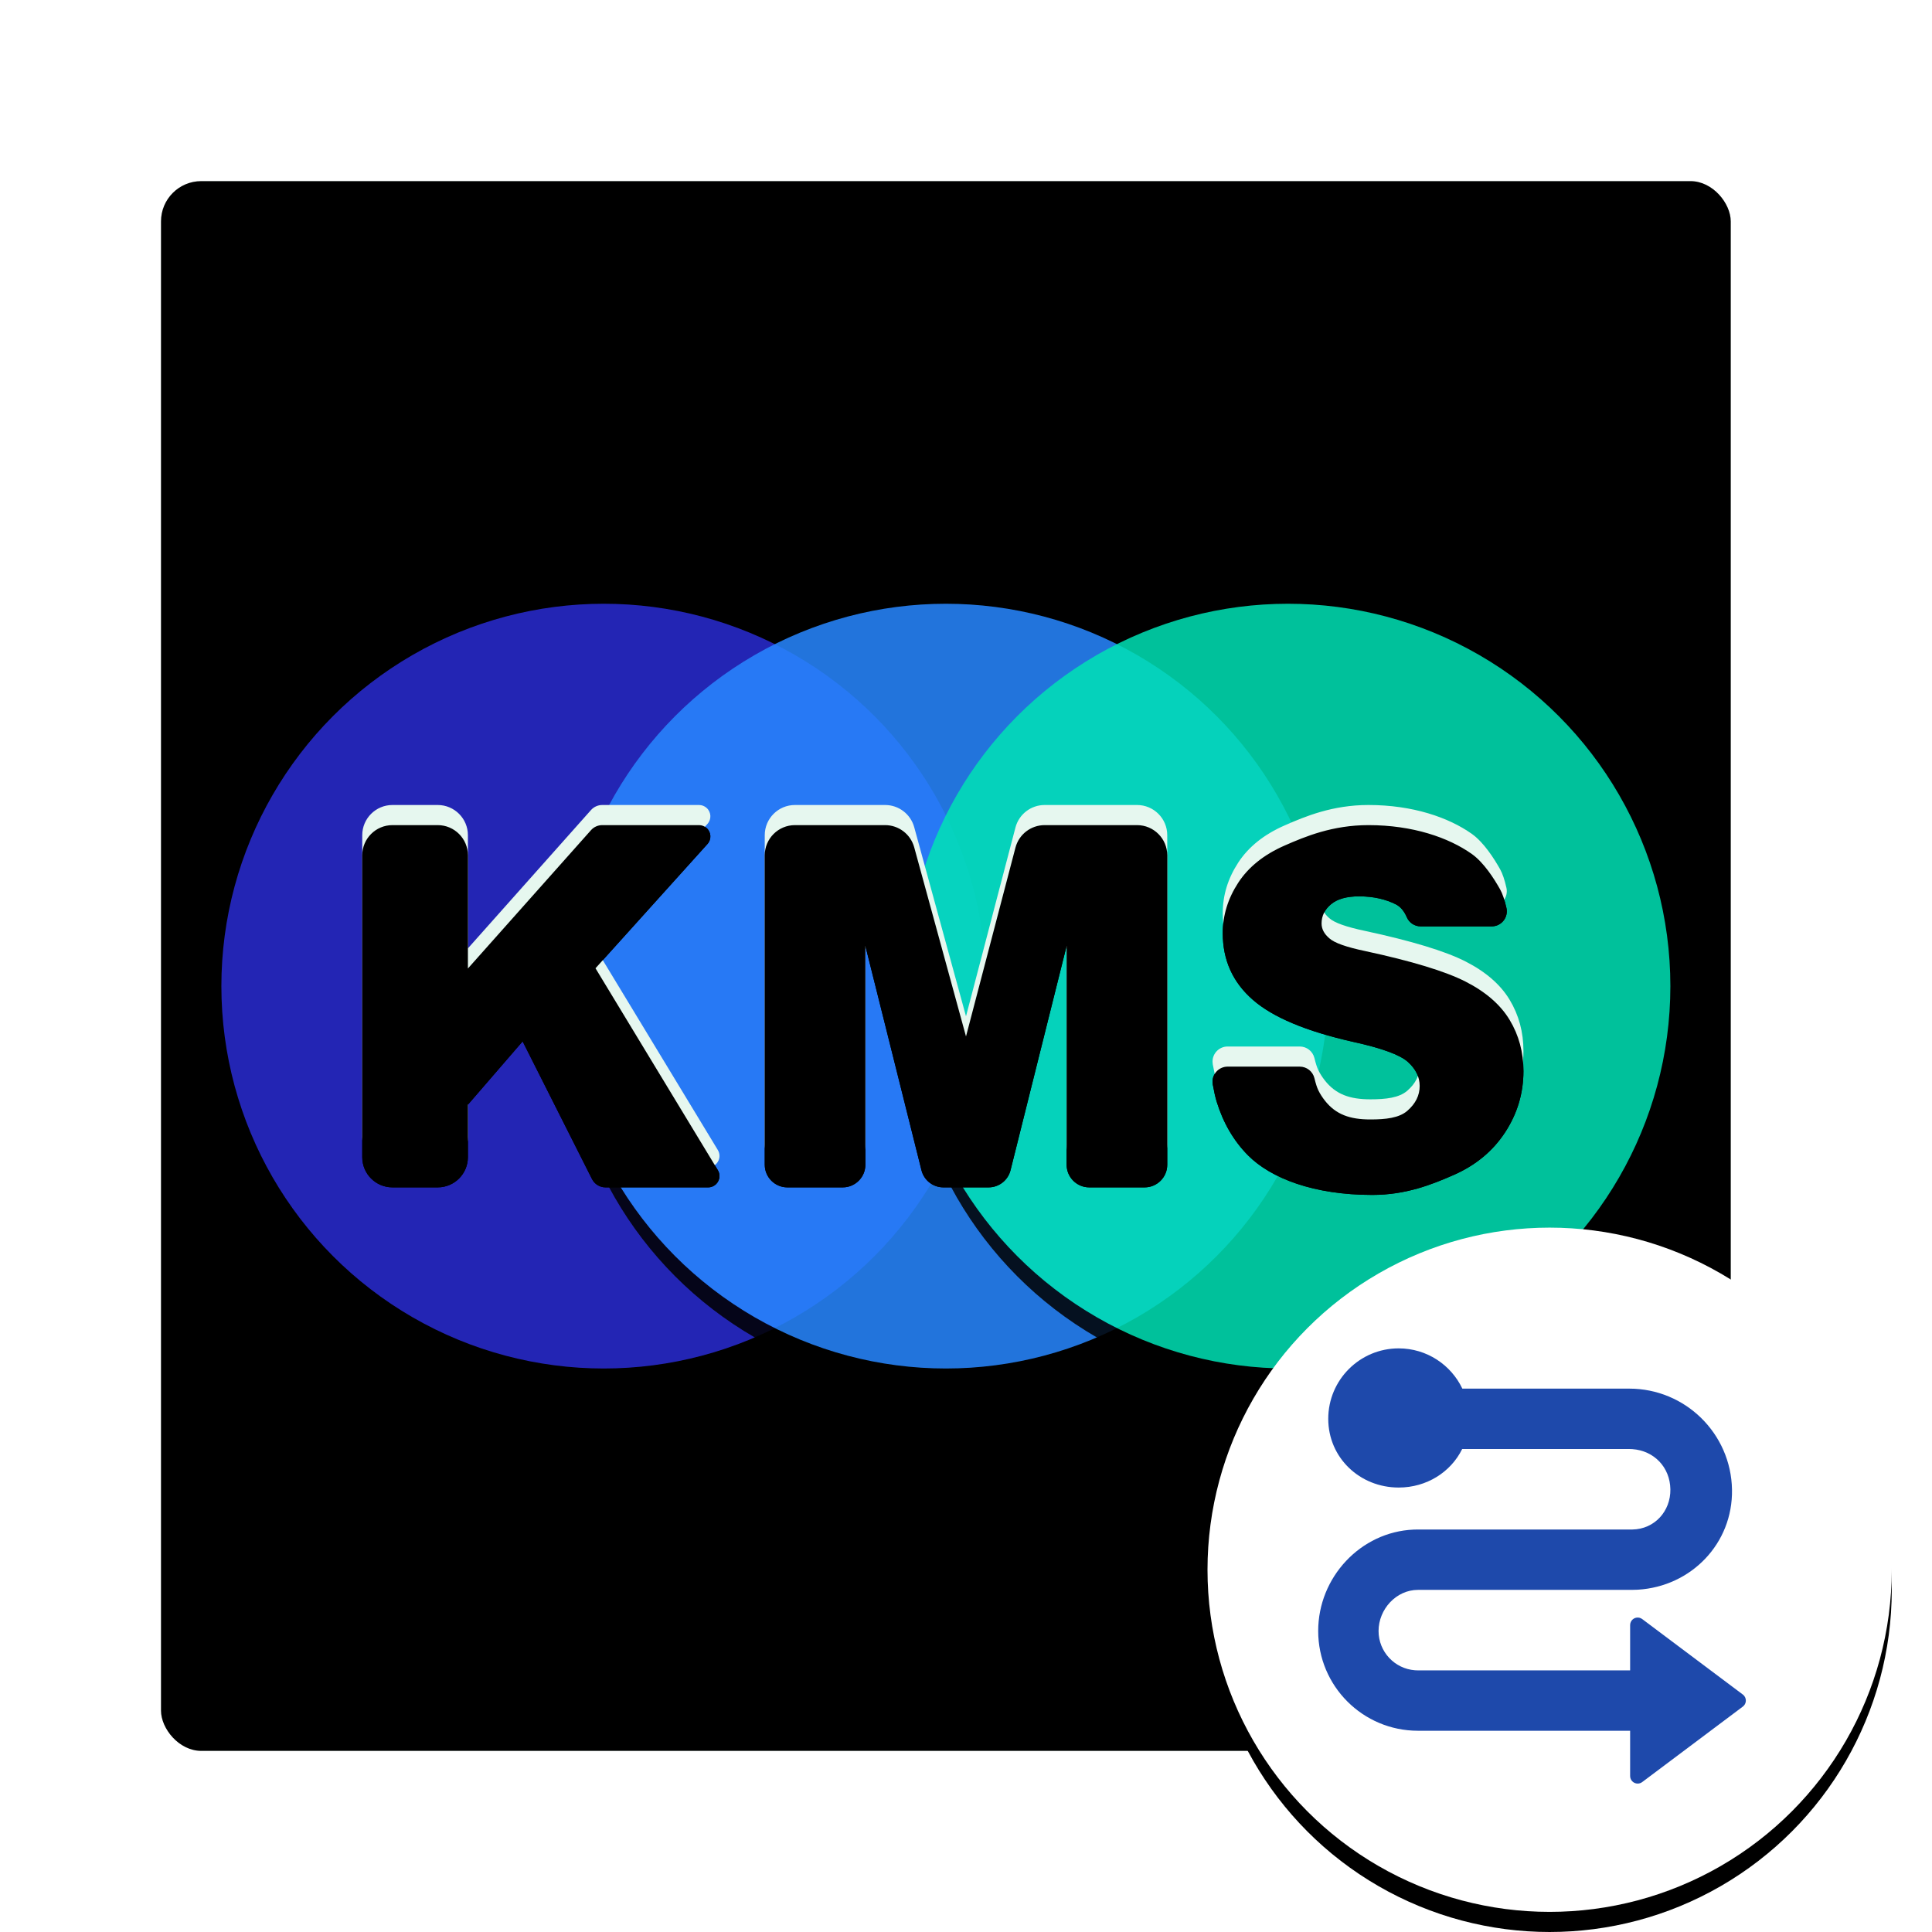 <svg xmlns="http://www.w3.org/2000/svg" xmlns:xlink="http://www.w3.org/1999/xlink" width="96" height="96" viewBox="0 0 96 96">
  <defs>
    <filter id="kmsclient-a" width="127.9%" height="129.1%" x="-14%" y="-14%" filterUnits="objectBoundingBox">
      <feOffset dy="2" in="SourceAlpha" result="shadowOffsetOuter1"/>
      <feGaussianBlur in="shadowOffsetOuter1" result="shadowBlurOuter1" stdDeviation="2"/>
      <feColorMatrix in="shadowBlurOuter1" result="shadowMatrixOuter1" values="0 0 0 0 0   0 0 0 0 0   0 0 0 0 0  0 0 0 0.2 0"/>
      <feMerge>
        <feMergeNode in="shadowMatrixOuter1"/>
        <feMergeNode in="SourceGraphic"/>
      </feMerge>
    </filter>
    <rect id="kmsclient-b" width="78" height="78" x="0" y="0" rx="2"/>
    <filter id="kmsclient-c" width="101.3%" height="101.3%" x="-.6%" y="-.6%" filterUnits="objectBoundingBox">
      <feOffset dy="1" in="SourceAlpha" result="shadowOffsetInner1"/>
      <feComposite in="shadowOffsetInner1" in2="SourceAlpha" k2="-1" k3="1" operator="arithmetic" result="shadowInnerInner1"/>
      <feColorMatrix in="shadowInnerInner1" result="shadowMatrixInner1" values="0 0 0 0 1   0 0 0 0 1   0 0 0 0 1  0 0 0 0.803 0"/>
      <feOffset dy="-1" in="SourceAlpha" result="shadowOffsetInner2"/>
      <feComposite in="shadowOffsetInner2" in2="SourceAlpha" k2="-1" k3="1" operator="arithmetic" result="shadowInnerInner2"/>
      <feColorMatrix in="shadowInnerInner2" result="shadowMatrixInner2" values="0 0 0 0 0   0 0 0 0 0   0 0 0 0 0  0 0 0 0.296 0"/>
      <feMerge>
        <feMergeNode in="shadowMatrixInner1"/>
        <feMergeNode in="shadowMatrixInner2"/>
      </feMerge>
    </filter>
    <circle id="kmsclient-e" cx="19" cy="19" r="19"/>
    <filter id="kmsclient-d" width="102.6%" height="105.3%" x="-1.3%" y="-1.3%" filterUnits="objectBoundingBox">
      <feOffset dy="1" in="SourceAlpha" result="shadowOffsetOuter1"/>
      <feColorMatrix in="shadowOffsetOuter1" values="0 0 0 0 0   0 0 0 0 0   0 0 0 0 0  0 0 0 0.15 0"/>
    </filter>
    <circle id="kmsclient-g" cx="36" cy="19" r="19"/>
    <filter id="kmsclient-f" width="102.6%" height="105.3%" x="-1.3%" y="-1.3%" filterUnits="objectBoundingBox">
      <feOffset dy="1" in="SourceAlpha" result="shadowOffsetOuter1"/>
      <feColorMatrix in="shadowOffsetOuter1" values="0 0 0 0 0   0 0 0 0 0   0 0 0 0 0  0 0 0 0.15 0"/>
    </filter>
    <circle id="kmsclient-i" cx="53" cy="19" r="19"/>
    <filter id="kmsclient-h" width="102.6%" height="105.3%" x="-1.3%" y="-1.3%" filterUnits="objectBoundingBox">
      <feOffset dy="1" in="SourceAlpha" result="shadowOffsetOuter1"/>
      <feColorMatrix in="shadowOffsetOuter1" values="0 0 0 0 0   0 0 0 0 0   0 0 0 0 0  0 0 0 0.203 0"/>
    </filter>
    <path id="kmsclient-k" d="M15.25,47.5 L15.25,44.892 L15.25,44.892 L17.969,41.746 L21.417,48.588 C21.545,48.84 21.804,49 22.087,49 L27.189,49 C27.5,49 27.751,48.748 27.751,48.438 C27.751,48.335 27.723,48.234 27.67,48.146 L21.59,38.113 L21.59,38.113 L27.154,31.939 C27.362,31.708 27.343,31.353 27.112,31.145 C27.009,31.052 26.875,31 26.736,31 L21.926,31 C21.712,31 21.508,31.091 21.366,31.251 L15.25,38.125 L15.25,38.125 L15.25,32.5 C15.25,31.672 14.578,31 13.75,31 L11.5,31 C10.672,31 10,31.672 10,32.5 L10,47.5 C10,48.328 10.672,49 11.5,49 L13.75,49 C14.578,49 15.25,48.328 15.25,47.5 Z M35,47.875 L35,37 L35,37 L37.787,48.148 C37.912,48.649 38.362,49 38.878,49 L41.122,49 C41.638,49 42.088,48.649 42.213,48.148 L45,37 L45,37 L45,47.875 C45,48.496 45.504,49 46.125,49 L48.875,49 C49.496,49 50,48.496 50,47.875 L50,32.5 C50,31.672 49.328,31 48.5,31 L43.908,31 C43.226,31 42.629,31.46 42.457,32.12 L40,41.5 L40,41.5 L37.427,32.104 C37.249,31.452 36.656,31 35.981,31 L31.5,31 C30.672,31 30,31.672 30,32.5 L30,47.875 C30,48.496 30.504,49 31.125,49 L33.875,49 C34.496,49 35,48.496 35,47.875 Z M60.188,49.375 C61.852,49.375 63.137,48.865 64.23,48.385 C65.324,47.904 66.176,47.199 66.785,46.27 C67.395,45.34 67.699,44.324 67.699,43.223 C67.699,42.285 67.471,41.438 67.014,40.68 C66.557,39.922 65.826,39.287 64.822,38.775 C63.818,38.264 62.156,37.758 59.836,37.258 C58.898,37.062 58.305,36.852 58.055,36.625 C57.797,36.406 57.668,36.16 57.668,35.887 C57.668,35.512 57.824,35.193 58.137,34.932 C58.449,34.67 58.914,34.539 59.531,34.539 C60.281,34.539 60.871,34.694 61.35,34.932 C61.584,35.048 61.768,35.263 61.904,35.578 C62.023,35.853 62.293,36.031 62.593,36.031 L66.122,36.031 C66.536,36.031 66.872,35.696 66.872,35.281 C66.872,35.226 66.866,35.171 66.854,35.117 C66.763,34.713 66.659,34.405 66.54,34.193 C66.246,33.669 65.731,32.857 65.132,32.433 C63.98,31.617 62.195,31 60,31 C58.211,31 56.861,31.564 55.834,32.014 C54.807,32.463 54.037,33.08 53.525,33.865 C53.014,34.65 52.758,35.484 52.758,36.367 C52.758,37.711 53.258,38.816 54.258,39.684 C55.25,40.551 56.91,41.246 59.238,41.77 C60.66,42.082 61.566,42.414 61.957,42.766 C62.348,43.117 62.543,43.516 62.543,43.961 C62.543,44.43 62.338,44.842 61.928,45.197 C61.518,45.553 60.852,45.625 60.094,45.625 C59.078,45.625 58.379,45.383 57.832,44.688 C57.705,44.525 57.597,44.361 57.507,44.176 C57.444,44.048 57.379,43.847 57.312,43.571 C57.229,43.236 56.929,43 56.583,43 L53,43 C52.586,43 52.25,43.336 52.25,43.75 C52.25,43.794 52.254,43.838 52.261,43.882 C52.326,44.243 52.391,44.532 52.458,44.747 C52.773,45.773 53.293,46.687 54.023,47.418 C55.148,48.543 57.266,49.375 60.188,49.375 Z"/>
    <filter id="kmsclient-j" width="101.7%" height="110.9%" x="-.9%" y="-2.7%" filterUnits="objectBoundingBox">
      <feOffset dy="1" in="SourceAlpha" result="shadowOffsetOuter1"/>
      <feColorMatrix in="shadowOffsetOuter1" values="0 0 0 0 0   0 0 0 0 0   0 0 0 0 0  0 0 0 0.202 0"/>
    </filter>
    <filter id="kmsclient-l" width="101.7%" height="110.9%" x="-.9%" y="-2.7%" filterUnits="objectBoundingBox">
      <feOffset dy="1" in="SourceAlpha" result="shadowOffsetInner1"/>
      <feComposite in="shadowOffsetInner1" in2="SourceAlpha" k2="-1" k3="1" operator="arithmetic" result="shadowInnerInner1"/>
      <feColorMatrix in="shadowInnerInner1" values="0 0 0 0 1   0 0 0 0 1   0 0 0 0 1  0 0 0 0.902 0"/>
    </filter>
    <linearGradient id="kmsclient-o" x1="50%" x2="50%" y1="0%" y2="100%">
      <stop offset="0%" stop-color="#FFF"/>
      <stop offset="100%" stop-color="#FFF"/>
      <stop offset="100%" stop-color="#EDF2DE"/>
    </linearGradient>
    <circle id="kmsclient-n" cx="17" cy="17" r="17"/>
    <filter id="kmsclient-m" width="102.9%" height="105.9%" x="-1.5%" y="-1.5%" filterUnits="objectBoundingBox">
      <feOffset dy="1" in="SourceAlpha" result="shadowOffsetOuter1"/>
      <feColorMatrix in="shadowOffsetOuter1" values="0 0 0 0 0   0 0 0 0 0   0 0 0 0 0  0 0 0 0.2 0"/>
    </filter>
  </defs>
  <g fill="none" fill-rule="evenodd" filter="url(#kmsclient-a)" transform="translate(8 7)">
    <use fill="#E6F7EF" xlink:href="#kmsclient-b"/>
    <use fill="#000" filter="url(#kmsclient-c)" xlink:href="#kmsclient-b"/>
    <g transform="translate(3 21)">
      <g fill-rule="nonzero" opacity=".704">
        <use fill="#000" filter="url(#kmsclient-d)" xlink:href="#kmsclient-e"/>
        <use fill="#3234FF" xlink:href="#kmsclient-e"/>
      </g>
      <g fill-rule="nonzero" opacity=".86">
        <use fill="#000" filter="url(#kmsclient-f)" xlink:href="#kmsclient-g"/>
        <use fill="#2787FF" xlink:href="#kmsclient-g"/>
      </g>
      <g opacity=".855">
        <use fill="#000" filter="url(#kmsclient-h)" xlink:href="#kmsclient-i"/>
        <use fill="#00E2B5" xlink:href="#kmsclient-i"/>
      </g>
    </g>
    <g fill-rule="nonzero">
      <use fill="#000" filter="url(#kmsclient-j)" xlink:href="#kmsclient-k"/>
      <use fill="#E6F7EF" xlink:href="#kmsclient-k"/>
      <use fill="#000" filter="url(#kmsclient-l)" xlink:href="#kmsclient-k"/>
    </g>
    <g fill-rule="nonzero" transform="translate(52 52)">
      <use fill="#000" filter="url(#kmsclient-m)" xlink:href="#kmsclient-n"/>
      <use fill="url(#kmsclient-o)" xlink:href="#kmsclient-n"/>
      <path fill="#1E49AB" d="M12.655,11.001 C12.09,12.149 10.889,12.915 9.5,12.915 C7.567,12.915 6,11.433 6,9.5 C6,7.567 7.567,6 9.5,6 C10.896,6 12.101,6.818 12.663,8 L20.957,8 C23.742,8 26.013,10.232 26.062,13.016 C26.11,15.694 24.034,17.831 21.386,17.991 L21.082,18 L10.457,18 C9.376,18 8.5,18.962 8.5,20.043 C8.5,21.075 9.298,21.92 10.311,21.995 L10.457,22 L21,22 L21,19.75 C21,19.696 21.012,19.643 21.034,19.594 L21.075,19.525 C21.199,19.359 21.434,19.326 21.6,19.45 L21.6,19.45 L26.6,23.2 C26.628,23.221 26.654,23.247 26.675,23.275 C26.799,23.441 26.766,23.676 26.6,23.8 L26.6,23.8 L21.6,27.55 C21.535,27.599 21.456,27.625 21.375,27.625 C21.168,27.625 21,27.457 21,27.25 L21,27.25 L21,25 L10.457,25 C7.719,25 5.5,22.781 5.5,20.043 C5.5,17.377 7.604,15.117 10.242,15.005 L10.457,15 L21.117,15 C22.211,14.981 23.019,14.094 23,13 C22.981,11.904 22.189,11.084 21.112,11.006 L20.957,11 Z"/>
    </g>
  </g>
</svg>
